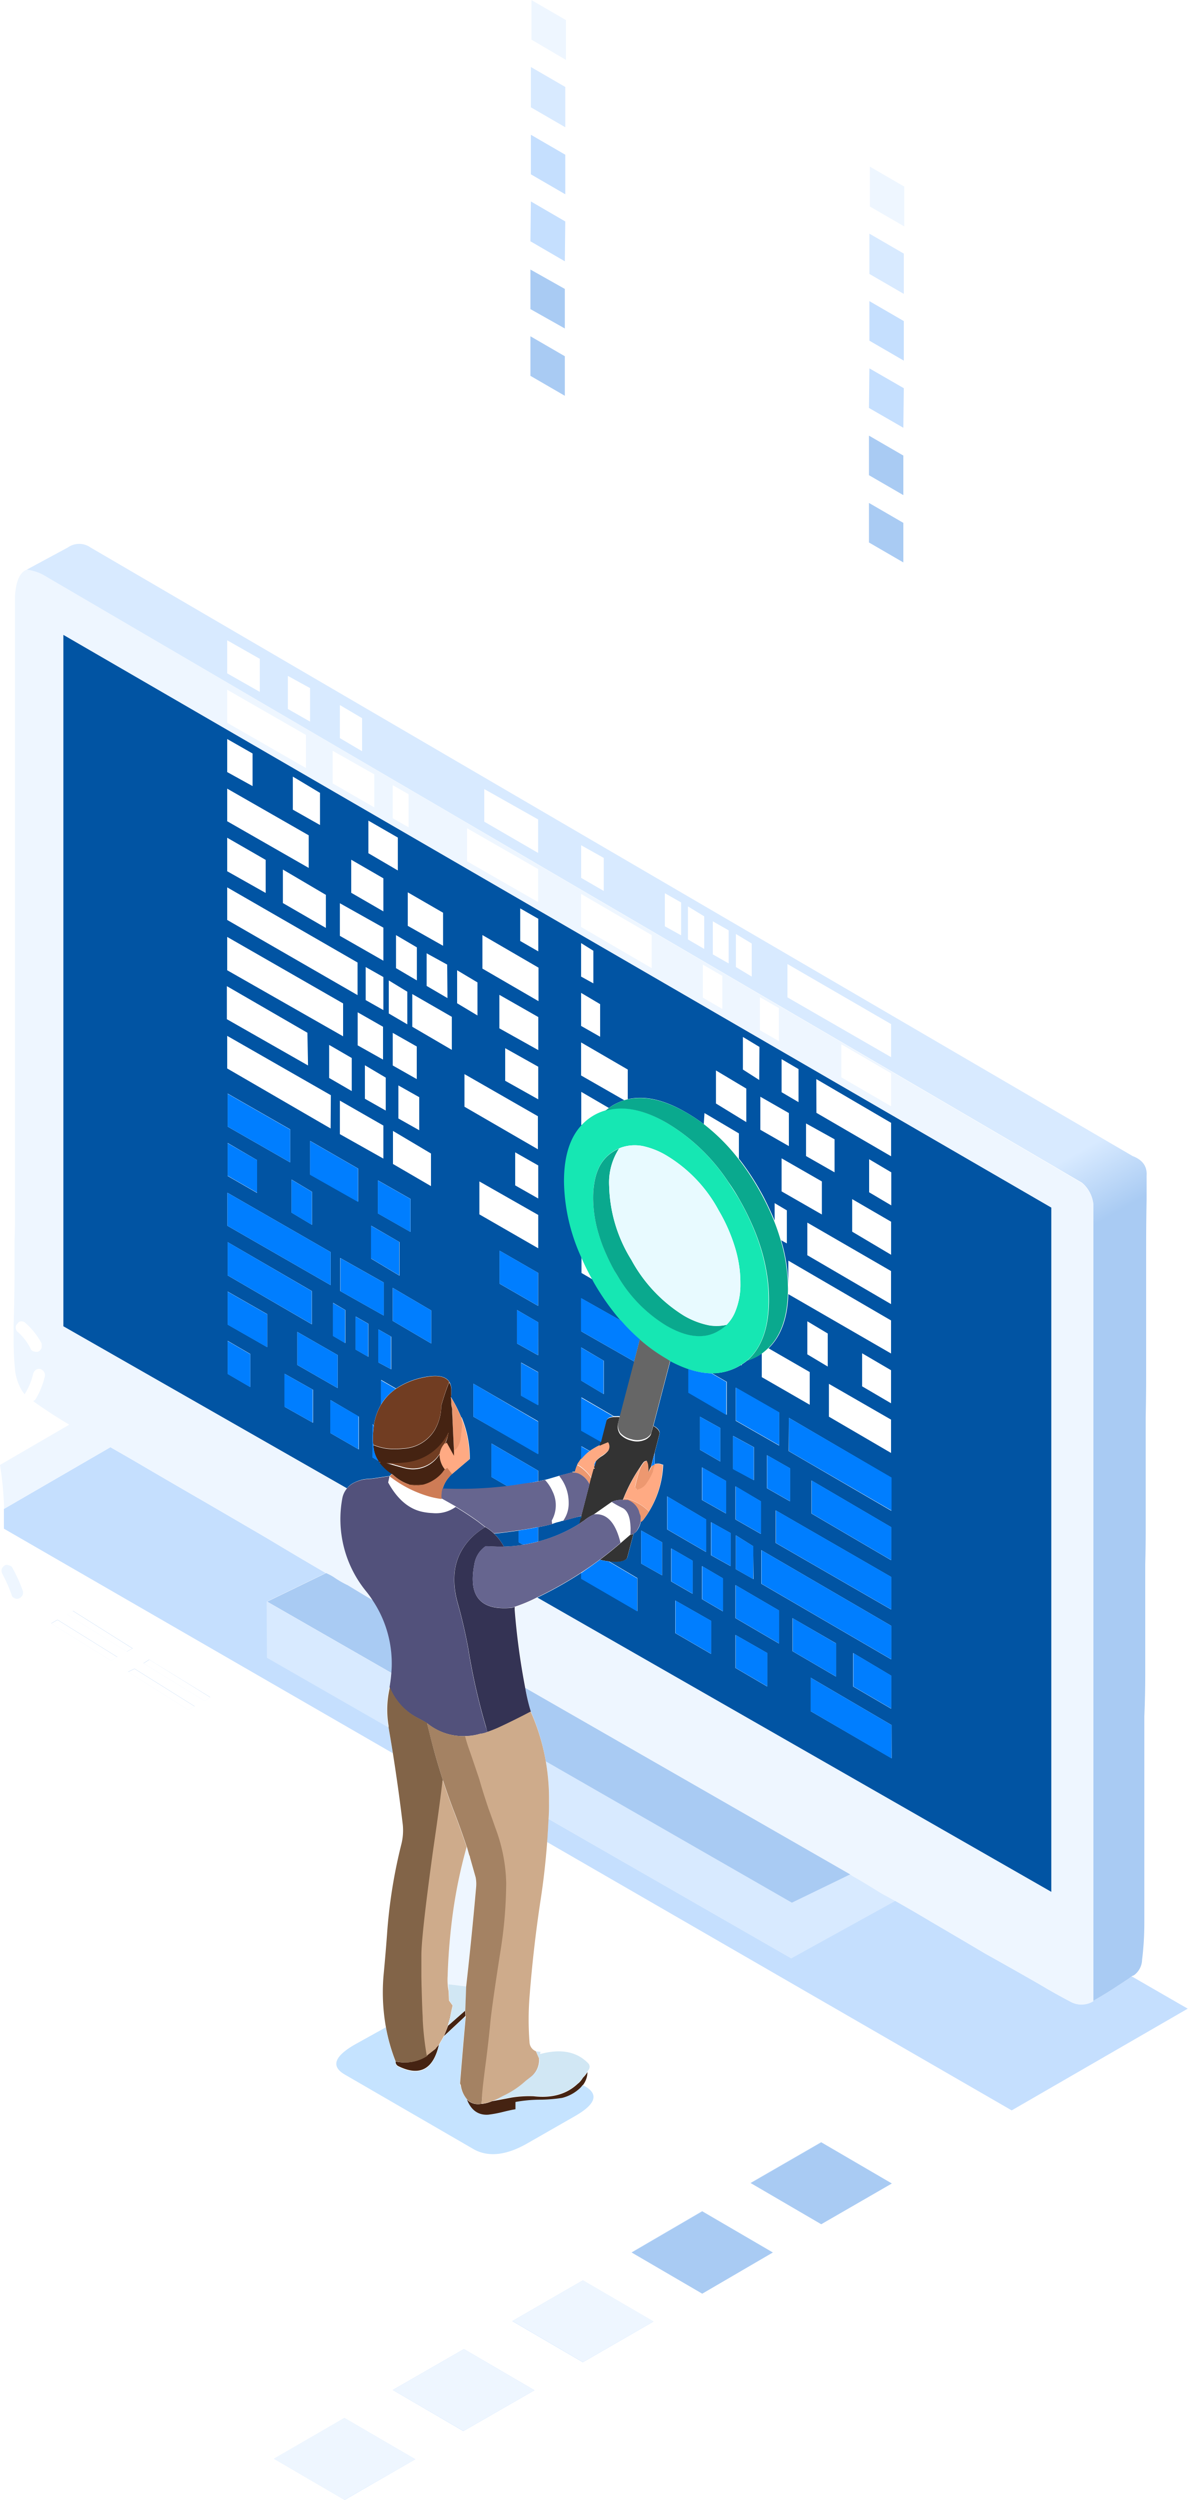 <svg id="Layer_5" data-name="Layer 5" xmlns="http://www.w3.org/2000/svg" xmlns:xlink="http://www.w3.org/1999/xlink" viewBox="0 0 210.35 442.41"><defs><style>.cls-1{mask:url(#mask);}.cls-10,.cls-11,.cls-12,.cls-13,.cls-14,.cls-15,.cls-16,.cls-17,.cls-18,.cls-19,.cls-2,.cls-20,.cls-21,.cls-22,.cls-23,.cls-24,.cls-25,.cls-26,.cls-27,.cls-29,.cls-3,.cls-30,.cls-31,.cls-4,.cls-5,.cls-6,.cls-7,.cls-8,.cls-9{fill-rule:evenodd;}.cls-2{mix-blend-mode:multiply;fill:url(#linear-gradient);}.cls-3{fill:#d8eaff;}.cls-4{fill:#c5dffe;}.cls-5{fill:#eef6ff;}.cls-6{fill:#a9cbf3;}.cls-7{fill:#fff;}.cls-8{fill:#0154a3;}.cls-9{fill:#16e7b3;}.cls-10{fill:#ffaa83;}.cls-11{fill:#ed9870;}.cls-12{fill:#452312;}.cls-13{fill:#713d22;}.cls-14{fill:#ce7c56;}.cls-15{fill:#d1e7f4;}.cls-16{fill:#0aa98e;}.cls-17{fill:#333;}.cls-18{fill:#e8faff;}.cls-19{fill:#c5e3ff;}.cls-20{fill:#52517b;}.cls-21{fill:#dda274;}.cls-22{fill:#343354;}.cls-23{fill:#a48263;}.cls-24{fill:#826448;}.cls-25{fill:#ceab8b;}.cls-26{fill:url(#linear-gradient-2);}.cls-27{fill:#007eff;}.cls-28{mask:url(#mask-2);}.cls-29{fill:url(#linear-gradient-3);}.cls-30{fill:#66658f;}.cls-31{fill:#666;}.cls-32{filter:url(#luminosity-noclip-2);}.cls-33{filter:url(#luminosity-noclip);}</style><filter id="luminosity-noclip" x="197.69" y="-8442" width="117.55" height="32766" filterUnits="userSpaceOnUse" color-interpolation-filters="sRGB"><feFlood flood-color="#fff" result="bg"/><feBlend in="SourceGraphic" in2="bg"/></filter><mask id="mask" x="197.69" y="-8442" width="117.55" height="32766" maskUnits="userSpaceOnUse"><g class="cls-33"/></mask><linearGradient id="linear-gradient" x1="187.86" y1="180.56" x2="330.63" y2="180.56" gradientUnits="userSpaceOnUse"><stop offset="0.07" stop-color="#707070"/><stop offset="0.8" stop-color="#fff"/></linearGradient><linearGradient id="linear-gradient-2" x1="128.57" y1="-337.11" x2="445.64" y2="-337.11" gradientTransform="translate(-143.44 149) rotate(60.29)" gradientUnits="userSpaceOnUse"><stop offset="0.58" stop-color="#d8eaff"/><stop offset="0.62" stop-color="#a9cbf3"/></linearGradient><filter id="luminosity-noclip-2" x="197.69" y="79.75" width="117.55" height="201.61" filterUnits="userSpaceOnUse" color-interpolation-filters="sRGB"><feFlood flood-color="#fff" result="bg"/><feBlend in="SourceGraphic" in2="bg"/></filter><mask id="mask-2" x="40.23" y="55.45" width="117.55" height="201.61" maskUnits="userSpaceOnUse"><g class="cls-32"><g transform="translate(-157.46 -24.3)"><g class="cls-1"><path class="cls-2" d="M212.68,79.75v2.33l-3.61-2.17v-.16Zm10.41,2.49,5,2.88V91l-5-2.88Zm1.29-2.17v-.32h5.68v3.61Zm36,23.72,4.09,2.33V112l-4.09-2.33Zm0-8.81,10.42,6v5.85l-10.42-6Zm-42.71,36.7L221,133.6v5.77l-3.37-1.92Zm4.81,11.46,2.89,1.6v5.85l-2.89-1.6Zm-6.33-3.69v5.85l-18.43-10.66v-5.85Zm7.93-7-3-1.76v-5.85l3,1.76Zm3.61,5,3.45,2v5.85l-3.45-2.08Zm-14.82-26.12v5.85l-5.05-2.81v-5.85Zm8.09,4.72v5.85l-5-2.88v-5.85Zm2.48,7.3v-5.93l5.45,3.28v5.77Zm-9.29-2.41,3,1.68v5.93l-3-1.76ZM211.07,119V125l-13.38-7.77v-5.85Zm13.87-3.69v-5.77L231,113v5.85ZM212.68,93.78v5.77l-15-8.66V85.12Zm5.85,3.36V103l-2.17-1.28V95.86Zm5.92,9.22v-5.77l2.25,1.2v5.85Zm-1.84-1L220.37,104V98.18l2.24,1.37Zm-12.5-4.41,7,4.09v5.85l-7-4Zm7.53-7.13V87.93l7.7,4.32V98.1ZM216,86.89v5.85L197.69,82.16V79.75h6Zm17.71,10.25V103L227,99.07V93.22Zm26.6,24.12,5.77,3.37v5.77l-5.77-3.29Zm13,4.57-13-7.45v-5.85l13,7.45Zm-20.6-9v5.84L241.2,116V110.2Zm-8.25,4.08,8.17,4.65v5.93l-8.17-4.81Zm8.25-12.74V114l-3-1.76v-5.85Zm-3.76-11,3.76,2.17v5.85L249,103Zm-32.62,60,7.37,4.17v5.85l-7.37-4.25Zm1.28-8.09,3.93,2.32v5.85l-3.93-2.32Zm-6,5.29v5.85l-13.94-8v-5.85Zm17.71-7.3v5.85l-2.8-1.6v-5.85Zm4.41,2.65v5.77L231,153.8V148Zm1.2,6.41v-5.85l2.89,1.68v5.93ZM227,163.25l2.8,1.6v5.85l-2.8-1.6ZM212.36,146V152l-3.93-2.24v-5.85Zm48,1.53,3,1.68v5.85l-3-1.76Zm0,8.73,12.5,7.21v5.85l-12.5-7.21Zm-11.69,7.85V158.2l4.08,2.33v5.85Zm4.08-24-3.44-1.92V132.4l3.44,1.92Zm-2.24,1.61,2.24,1.28v5.85l-2.24-1.28Zm24.2-3.53v5.85L271,141.94v-5.77Zm-14.35,6.41v-5.93l9.86,5.77v5.85Zm0-8.73v-5.85l6.82,3.84v5.85Zm-20.19,14.5v-5.85l12.58,7.29v5.77Zm43,19,2.89,1.76V177l-2.89-1.68ZM291.45,183l3.92,2.33v5.77l-3.92-2.25Zm5.2-5.77V183l-7.29-4.16V173Zm7.06-4.64v5.85l-4.81-2.81v-5.85Zm11.53,30-5.68-3.29v-5.85l5.68,3.29Zm0-14.59v5.85l-13.78-8V180Zm0-17.55v5.85l-14.34-8.25v-5.85Zm-4.32,6.25,4.32,2.57v5.77l-4.32-2.57Zm-2.41-18.83,6.73,3.85v5.93l-6.73-3.93Zm-13.14-7.61V156l-7.61-4.33v-5.93ZM305.55,162l-7.69-4.49v-5.77l7.69,4.33ZM277.1,148.43l6.25,3.6v5.85l-6.25-3.52Zm8,13.38,5.12,3v5.77l-5.12-3Zm2.64-1.44v-5.85l5.61,3.36v5.85Zm-6-18,3.77,2.16v5.85l-3.77-2.24Zm6-5.37,3,1.84v5.85l-3-1.84Zm-1-.48v5.85l-3.45-2v-5.85Zm-10.42,8.57v-5.85l3.69,2.17v5.85Zm-.72-15.06,7,4v5.85l-7-4Zm10.42-2.73v5.77l-4.33-2.4V125Zm15.06,5.77v-5.85l14.1,8.26v5.85Zm-8.89,12.34v-5.77l23,13.3v5.85Zm-.08-14.58v5.85l-4.41-2.65v-5.77Zm2.72,7.45v-5.85l20.35,11.78v5.85Zm-1.68-15.54,4.09,2.32V131l-4.09-2.33Zm3.85-.73v-5.85l18.18,10.5v5.85Zm-9.3-5.45v-5.84l7.61,4.4v5.93Zm-.48,2.65,3.68,2.16v5.85l-3.68-2.08ZM285,118v5.85l-3.6-2.09v-5.85Zm1.13-8.1v5.85l-6.81-4v-5.85Zm-3.93,82.3-2.88-1.68v-5.85l2.88,1.76Zm5.61-2.65,2.8,1.69v5.85l-2.8-1.69Zm-4.09,3.61v-5.85l2.81,1.6v5.85Zm-8.49-10.82,2.88,1.69v5.76l-2.88-1.6ZM285.36,197v5.85l-3.45-2V195Zm15.3-8.74,3.93,2.25v5.85l-3.93-2.17ZM292,200.75l3.36,1.93v5.85L292,206.6Zm4.88,0V194.9l18.35,10.58v5.85Zm9.54,14.19v-5.85l8.81,5.13v5.84ZM302,221.19v-5.93L315.24,223v5.85Zm-9.93,3v-5.85l5.05,2.89v5.85Zm-.16-14.66v5.85L289,213.57V207.8Zm3.92,2.16,3,1.76v5.85l-3-1.76Zm-30.61,8.62q-.3.22-.6.48a9.2,9.2,0,0,0-4.16,2.6l-.13-.08V217.5ZM268,219l-7.62-4.36v-5.85l8.26,4.8v5.25C268.39,218.86,268.18,218.92,268,219Zm25.48,43.92,7.29,4.2v5.77L292.25,268v-4.12A11,11,0,0,0,293.45,262.9Zm2.24-19.12a35.91,35.91,0,0,0-1.2-3.48v-3.09l2.16,1.28v5.85Zm-6.09-20.91-5.37-3.29v-5.85l5.37,3.21Zm-7.53.36v-2l6.09,3.6v4.45A34.4,34.4,0,0,0,282.07,223.23Zm29.25,6.21,3.92,2.32v5.85l-3.92-2.32Zm-3,12.82v-5.77l6.89,4v5.85Zm-12.5-7.13v-5.85l7.13,4.09v5.85Zm9.38-3.37-5.05-2.88v-5.77l5.05,2.8Zm-35.34-61.3v5.85l-9.54-5.37V165Zm-17.15-1.2v5.93l-9.53-5.53v-5.77Zm11.62,12.66-4-2.32v-5.77l4,2.24Zm-11.62-3.84v5.85l-12.58-7.22v-5.85Zm-9.93,11.69,9.93,5.77v5.93l-9.93-5.76Zm3,10.58,6.89,3.93v5.85l-6.89-3.85Zm6.89-13.46v5.77l-3.2-1.84v-5.77Zm20.11,8.73-12.5-7.29v-5.85l12.5,7.29ZM216,218.14V224l-18.35-10.58v-5.77Zm1.6,6.89V219.1l7.7,4.41v5.85ZM212,207.08v5.77l-14.26-8.17v-5.85Zm3.85,8v-5.85l4,2.32v5.85Zm6.33-2.25,3.69,2.17v5.85l-3.69-2.09Zm3.21-1-4.49-2.48v-5.85l4.49,2.56Zm14.42,8.34v-5.77l13,7.45v5.85Zm-11.7-3.77,3.69,2.08v5.85l-3.69-2.08Zm-1-9.3,4.25,2.41v5.77L227,212.85Zm-11.86-24.36v5.85l-7.61-4.4v-5.93Zm15.3,17.55,7,4v5.85l-7-4.09Zm6.18-5.21v5.85L233,198.75V193Zm5.36,9-3.6-2.17V196l3.6,2.16Zm-12.42-4.25v5.77l-3.28-1.92v-5.85Zm-2-4.17v-5.85l3.69,2.17v5.85Zm-6.81-1v5.77l-23.08-13.3v-5.77Zm4.57,2.57v5.85l-3.13-1.77v-5.85Zm0-2.89-7.7-4.4v-5.77l7.7,4.32Zm-13.22-22.19v5.77l-14.43-8.26v-5.77Zm7.53,4.32,5.69,3.29v5.85l-5.69-3.29Zm8.25-3.92v5.85l-5.21-3.05v-5.77Zm1.76,9.69,6.25,3.61v5.85l-6.25-3.53Zm32.86,16.11-2.17-1.2v-5.93l2.17,1.36ZM260.35,200l3.37,1.93v5.84l-3.37-1.92Zm-26.6,34.22L227,230.32v-5.85l6.73,4Zm14.91-.16v-5.85l4.08,2.32v5.85Zm-6.34,5.13v-5.85l10.42,5.93v5.93Zm10.42-20.36-5.85-3.28v-5.77l5.85,3.28Zm7.61,27.81q.88,2,2,4.05l-2-1.17Zm-42.14-44.8v5.77L197.69,196V190.1Zm70.51,63.95V266l-.12-.08Zm11.7-1.84v-5.85l3.61,2.16v5.85Zm14.82-6v5.85l-18.18-10.5v-5.93Zm0-8.74v5.85l-14.82-8.65v-5.77Zm0,26.29v5.85l-11-6.42v-5.76Zm0-8.74v5.85l-5.12-3v-5.85ZM214.12,164.61v5.69l-4.81-2.72v-5.85Zm-16.43-38.7v-5.85l9,5.21v5.85Zm0-23.32,4,2.33v5.85l-4-2.33Zm0-8.73,7.05,4v5.85l-7.05-4Zm0,49.6v-5.85l5.77,3.28v5.85Zm0,11.62,4.49,2.56v5.77l-4.49-2.48Zm0,17.47,6.81,3.92v5.85l-6.81-3.84Z"/></g></g></g></mask><linearGradient id="linear-gradient-3" x1="187.86" y1="180.56" x2="330.63" y2="180.56" gradientUnits="userSpaceOnUse"><stop offset="0.07" stop-color="#007eff"/><stop offset="0.8" stop-color="#fff"/></linearGradient></defs><path class="cls-3" d="M311.4,72.78V65.65l6.09,3.53v7.13ZM251.46,36.16l6.09,3.53v7.13l-6.09-3.53ZM204.74,307.73l22,12.62a24.8,24.8,0,0,1-.32,2.52,17,17,0,0,0-.24,6.81c0,.1,0,.2,0,.29l-21.52-12.3Zm49.85,38.46c0-1.06.06-2.13.08-3.2a38.28,38.28,0,0,0-.57-7l43.52,24.92L308,356l.48.32q1.36.72,5,3l2.65,1.45-18.43,10.17Zm-36.15,106L231,459.5l-12.51,7.21-12.5-7.29Z" transform="translate(-157.46 -24.3)"/><path class="cls-4" d="M311.4,77.59l6.09,3.53v7l-6.09-3.53ZM257.55,58.68l-6.09-3.53v-7l6.09,3.53Zm0,4.81-.08,7.05L251.38,67l.08-7.05Zm53.77,33,.08-7L317.49,93l-.08,7Zm-57,253.78c.1-1.35.18-2.71.25-4.09l43,24.68,18.43-10.17q3.12,1.76,6.33,3.68,4.8,2.81,9.53,5.61,4.89,2.73,9.78,5.53c1.76,1.07,3.58,2.08,5.45,3.05a4,4,0,0,0,3.92-.16c1.13-.65,2.27-1.34,3.45-2.09l2.8-1.84.56-.44,9.94,5.73-31.17,18Zm-39.18-47.6-10.42,5.05v9.94L226.26,330c.27,1.52.52,3,.76,4.56l-68.87-39.74c0-.62,0-1.25,0-1.89v-1.6L177,280.4q3.12,1.77,6.25,3.61,5.13,3,10.33,6,5.53,3.21,11.14,6.49Q210,299.63,215.16,302.68Zm45.52,125.17,12.5,7.29-12.5,7.21-12.5-7.29Zm-21.16,26.68L227,447.24,239.6,440l12.5,7.29Z" transform="translate(-157.46 -24.3)"/><path class="cls-5" d="M317.57,57.32v7.05l-6.09-3.53V53.79Zm-66-26v-7l6.09,3.53v7.05ZM216.36,157.16v5.77l7.37,4.25v-5.85Zm-4.73-2.8-13.94-8v5.85l13.94,8ZM227,163.25v5.85l2.8,1.6v-5.85ZM285.36,197l-3.45-2v5.85l3.45,2Zm6.65,3.76v5.85l3.36,1.93v-5.85Zm14.42,14.19,8.81,5.12v-5.84l-8.81-5.13Zm-53.69-36.86-12.58-7.22v5.85l12.58,7.22Zm20.11,17.54v-5.85l-12.5-7.29v5.85ZM215.16,302.68q-5.21-3-10.42-6.17-5.61-3.28-11.14-6.49-5.21-3-10.33-6-3.14-1.85-6.25-3.61l-18.83,10.9a60.14,60.14,0,0,0-.73-7.77l12.27-7.13c-2.22-1.3-4.35-2.69-6.41-4.17a.89.89,0,0,0,.48-.4,13.7,13.7,0,0,0,1.6-4,1.12,1.12,0,0,0-.16-.8,1.55,1.55,0,0,0-.64-.48,1,1,0,0,0-.8.16,1.35,1.35,0,0,0-.48.72,11,11,0,0,1-1.37,3.37.9.9,0,0,0-.12.24,7.3,7.3,0,0,1-.52-.72,8.79,8.79,0,0,1-1.2-3.77,53.26,53.26,0,0,1-.24-5.53v-2.32q.16-4.89.16-9v-5.93c.05-1.12.08-2.29.08-3.52V129.84c.16-2.68.85-4.25,2.08-4.73a8.42,8.42,0,0,1,3.53,1.28l183.34,107.3a5.83,5.83,0,0,1,2,3.76v141a4,4,0,0,1-3.92.16c-1.87-1-3.69-2-5.45-3.05q-4.89-2.81-9.78-5.53-4.73-2.81-9.53-5.61-3.21-1.92-6.33-3.68l-2.65-1.45q-3.6-2.24-5-3L308,356l-57.49-33a.34.34,0,0,1,0-.12,125.4,125.4,0,0,1-1.84-13.7v-.48a26.44,26.44,0,0,0,4-1.68l91,52.08V238L168.68,136.65V259l50.21,28.73a3.46,3.46,0,0,0-.76,1.56A20.17,20.17,0,0,0,222.37,306a18,18,0,0,1,1.12,1.56c-1.48-.87-3-1.77-4.48-2.69a17.19,17.19,0,0,1-2.49-1.44A9.75,9.75,0,0,0,215.16,302.68ZM162,258.45a1,1,0,0,0-.72-.32.78.78,0,0,0-.72.4.85.85,0,0,0-.32.72,1,1,0,0,0,.32.72,9.49,9.49,0,0,1,2.32,3,.77.77,0,0,0,.57.48,1.33,1.33,0,0,0,.88,0,1.69,1.69,0,0,0,.48-.56,2.65,2.65,0,0,0,0-.89A12.84,12.84,0,0,0,162,258.45Zm-3.68,42.87a1.24,1.24,0,0,0-.56.64,1.31,1.31,0,0,0,.08.8,26.17,26.17,0,0,1,1.68,3.77.73.73,0,0,0,.48.56.85.85,0,0,0,.8.08,1.34,1.34,0,0,0,.64-.56,1.17,1.17,0,0,0,.08-.72,24.8,24.8,0,0,0-1.84-4.09.76.76,0,0,0-.64-.48A.82.82,0,0,0,158.27,301.32ZM240,375.84l-3.2-.4.08,1.2a10.83,10.83,0,0,1-.16-2.64q.15-4.81.72-9.54a86.93,86.93,0,0,1,2.64-13.3v-.08l.4,1.44c.06.16.11.32.16.48l1,3.53a6.12,6.12,0,0,1,.08,1.76Q241,367,240,375.84Zm-.12,5.41-.16-.08.2-.2A2.36,2.36,0,0,1,239.88,381.25Zm13.1,7.57-.08,0v-.2C252.93,388.67,253,388.75,253,388.82Zm7.7,39-12.5,7.21,12.5,7.29,12.5-7.21Zm-42.24,24.36-12.5,7.21,12.5,7.29L231,459.5Zm21.08,2.32,12.58-7.21L239.6,440,227,447.24Zm54.73-31.65-12.5-7.29-12.5,7.29,12.5,7.29Zm8.57-5,12.5-7.21-12.5-7.29-12.5,7.21Z" transform="translate(-157.46 -24.3)"/><path class="cls-6" d="M257.47,75.43v7L251.38,79v-7Zm0,18.91-6.09-3.53v-7l6.09,3.53Zm59.94,10.58v7l-6.09-3.53v-7Zm0,18.91-6.09-3.53v-7l6.09,3.53ZM226.78,320.35l-22-12.62,10.42-5.05a9.75,9.75,0,0,1,1.36.72,17.19,17.19,0,0,0,2.49,1.44c1.5.92,3,1.82,4.48,2.69A20.05,20.05,0,0,1,226.78,320.35Zm24.68,6.85a32.74,32.74,0,0,1-1-4.21L308,356l-10.33,5L254.1,336A37.57,37.57,0,0,0,251.46,327.2Zm-84.94-15.62,1.12-.65,10.58,6.58-1.12.64Zm2.81-1.61.07,0,1-.6L180.94,316l-1,.56Zm10.81,10.18,1.13-.56,10.65,6.65-1.12.64Zm2.73-1.52,1-.64,10.82,6.65-1,.64Zm120,99.28-12.5-7.29,12.5-7.21,12.5,7.29Zm-8.57,5-12.5,7.29-12.5-7.29,12.5-7.29Z" transform="translate(-157.46 -24.3)"/><path class="cls-7" d="M269.09,295.87l-1.76,1.52q-1.29-5.44-4.73-5.05l3.2-2.24a15.58,15.58,0,0,0,1.53.88l.48.24c.8.46,1.24,1.52,1.32,3.17C269.14,294.84,269.12,295.34,269.09,295.87Zm-42.63-10.34a20.61,20.61,0,0,0,6.61,3.45,14.9,14.9,0,0,0,2.6.56l2.41,1.36h.08V291a6,6,0,0,1-4.09,1.08,10.35,10.35,0,0,1-1.68-.2c-2.46-.48-4.52-2.21-6.17-5.21Zm28.77,8.5-.08-.64a5.48,5.48,0,0,0,.16-5.13,7.33,7.33,0,0,0-1.37-2.09.61.61,0,0,0,.32-.08h.08l2.17-.64a.27.27,0,0,1,.08.16,7.43,7.43,0,0,1,1.6,4.65,5.17,5.17,0,0,1-1,3.21H257l-.48.16A6.66,6.66,0,0,0,255.23,294ZM169.33,310l10.57,6.57,1-.56-10.57-6.65-1,.6Zm-2.81,1.61,10.58,6.57,1.12-.64-10.58-6.58Zm16.35,7.05,10.82,6.65,1-.64L183.91,318Zm-2.73,1.52,10.66,6.73,1.12-.64-10.65-6.65Z" transform="translate(-157.46 -24.3)"/><path class="cls-8" d="M295.85,211.73v5.85l3,1.76v-5.85Zm-3.92-2.16L289,207.8v5.77l2.89,1.85Zm.16,14.66,5.05,2.89v-5.85l-5.05-2.89Zm9.93-3,13.22,7.69V223L302,215.26Zm-19.95,2a29.18,29.18,0,0,0-3.21-2.12q-5.78-3.33-10.25-2.29v-5.25l-8.26-4.8v5.85L268,219a10.26,10.26,0,0,0-1.93.84c-.27.16-.54.34-.8.53l-4.89-2.85v5.85l.13.08q-3.09,3.33-3.09,9.94a33.39,33.39,0,0,0,3,13.3v2.88l2,1.17c.1.2.21.4.32.6a43.32,43.32,0,0,0,4.77,6.73l-7.1-4v5.85l9.42,5.37-2.52,9.62a5.47,5.47,0,0,0-.81,0,2.2,2.2,0,0,0-.36,0l-5.73-3.33v5.85l3.53,2-.16.56a12,12,0,0,0-1.88,1.09l-1.49-.85v2.25a6,6,0,0,0-.36.52l-.2.28a.67.67,0,0,1-.16.24,8,8,0,0,0-.4,1.2H259l-.32.08a1.41,1.41,0,0,1,.4.08,2,2,0,0,1,.8.16,4.2,4.2,0,0,0-1.2-.16c-.8.22-1.52.4-2.16.56l-2.17.64h-.08a.61.61,0,0,1-.32.08c-.41.1-.81.2-1.2.28v-1.88l-8.25-4.81v5.93l2.84,1.65a70.37,70.37,0,0,1-11.5.44,5.17,5.17,0,0,1,1.21-2.17,2.17,2.17,0,0,1,.48-.48l3.12-2.64a18.88,18.88,0,0,0-1.44-7.37h-.08a24.94,24.94,0,0,0-1.84-3.61,2.34,2.34,0,0,0,.08-.48v-.8a2.67,2.67,0,0,0-.24-1.2q-.88-1.77-4.65-1a13.44,13.44,0,0,0-4.89,2l-2.64-1.53v4.33a10.1,10.1,0,0,0-1.29,3.69l-.24-.16v5.85l1.13.68s0,.07.08.12a8.39,8.39,0,0,0,2.24,2.08l-.4.4-3.21.48a9.72,9.72,0,0,0-1.6.16,7.09,7.09,0,0,0-1.52.56,3.45,3.45,0,0,0-1.24,1L168.68,259V136.65L343.61,238V359.09l-91-52.08a68.56,68.56,0,0,0,7.77-4.37v1l9.94,5.77v-5.85l-5.09-3a9.32,9.32,0,0,0,1.72.08c1-.11,1.5-.38,1.61-.8l1.08-4.13a2.06,2.06,0,0,0,.84-.92,3.14,3.14,0,0,0,.44-1.2,1.87,1.87,0,0,0,.36-.24,14.21,14.21,0,0,0,1.12-1.61,16.91,16.91,0,0,0,2.49-8.25.76.76,0,0,1-.32-.08,1.62,1.62,0,0,0-.88-.08h-.16l-.16.08v-2l.88-3.37c.1-.48-.26-1-1.09-1.44l3-11.5a22.05,22.05,0,0,0,3.25,1.44v4.21l6.73,3.92v-5.84l-2.65-1.53a9.5,9.5,0,0,0,4.89-1.28l.28-.16.12.08v-.16a10,10,0,0,0,1-.72,10,10,0,0,0,2-.88l.56-.36V268l8.49,4.89V267.1l-7.29-4.2q3.53-3.39,3.52-10.46a30.64,30.64,0,0,0-1.28-8.66l1,.56v-5.85l-2.16-1.28v3.09q-.83-2-1.92-4.13c-.28-.53-.58-1.07-.88-1.6a47.08,47.08,0,0,0-3.53-5.25v-4.45l-6.09-3.6Zm-63.86-21.36L197.69,190.1V196l20.52,11.69Zm27.72,43.76v5.85l6.81,3.92v-5.85Zm6.81,18.51v-5.85L249,256.12v5.93Zm36.86-41.27v-5.93l-5.37-3.21v5.85Zm15.63,8.89v-5.85l-5.05-2.8v5.77Zm-9.38,3.37,7.13,4.09v-5.85l-7.13-4.09Zm12.5,7.13,6.89,4.09V240.5l-6.89-4Zm3-12.82v5.85l3.92,2.32v-5.85Zm-58.58-42.55-3.2-1.84v5.77l3.2,1.84Zm-6.89,13.46v5.93l6.89,3.85v-5.85Zm-3-10.58v5.94l9.93,5.76v-5.93ZM260.35,200v5.85l3.37,1.92V202Zm2.17-1.68v-5.77l-2.17-1.36v5.93Zm-32.86-16.11v5.93l6.25,3.53v-5.85Zm-1.76-9.69-5.21-3v5.77l5.21,3.05Zm-8.25,3.92v5.85l5.69,3.29v-5.85Zm-7.53-4.32-14.43-8.26v5.77l14.43,8.26Zm13.22,22.19v-5.85l-7.7-4.32v5.77Zm0,2.89-3.13-1.77v5.85l3.13,1.77Zm-4.57-2.57-23.08-13.3v5.77l23.08,13.3Zm6.81,1,3.69,2.17v-5.85l-3.69-2.17Zm2,4.17-3.28-2v5.85l3.28,1.92ZM242,204v-5.85L238.4,196v5.84Zm-5.36-9L233,193v5.77l3.69,2.16Zm-6.18,5.21V206l7,4.09v-5.85Zm-15.3-17.55-7.61-4.48v5.93l7.61,4.4ZM227,207.08v5.77l4.25,2.41v-5.77Zm1,9.3v5.85l3.69,2.08v-5.85Zm11.7,3.77,13,7.53v-5.85l-13-7.45Zm-14.42-8.34V206l-4.49-2.56v5.85Zm-3.21,1v5.93l3.69,2.09V215Zm-6.33,2.25,4,2.32v-5.85l-4-2.32Zm-3.85-8-14.26-8.25v5.85L212,212.85ZM217.64,225l7.7,4.33v-5.85l-7.7-4.41Zm-1.6-6.89-18.35-10.5v5.77L216,224Zm8.34,20.92,5.77,3.28v-5.85l-5.77-3.28Zm-12-12.83v5.94l8.49,4.8v-5.85Zm.32,9-3.61-2.16v5.85l3.61,2.16Zm21.07-1v-5.77l-6.73-4v5.85Zm-10.58,7v5.85l5,3V244.1Zm29.57-22.36v-5.77l-5.85-3.28v5.77Zm-10.42,20.36,10.42,6V239.3l-10.42-5.93Zm6.34-5.13,4.08,2.32v-5.85l-4.08-2.32Zm11.69,28.68v5.86l4,2.4V265.1ZM255.23,294a6.66,6.66,0,0,1,1.28-.4l.48-.16h.16c1.39-.4,2.46-.68,3.2-.85v.32l-.24,1a26.18,26.18,0,0,1-7.37,3.2v-2.56C253.4,294.44,254.23,294.26,255.23,294Zm-2.49-18.19-11.46-6.65V275l11.46,6.57Zm0-2.89V267.1l-3-1.68v5.85ZM227,252.2v5.85l6.81,4V256.2Zm-11-6.33-18.27-10.5v5.85L216,251.72Zm1.69,6.89,7.69,4.33v-5.85l-7.69-4.33ZM210.11,260v5.85l7.13,4.09v-5.85Zm10.34,3.13,2.24,1.28v-5.85l-2.24-1.28Zm-1.84-7-2.17-1.28v5.85l2.17,1.28Zm-5.93-3.36-14.91-8.66V250l14.91,8.66ZM216,272.07v5.85l5,2.88V275Zm-3.12-1.84-5-2.81v5.85l5,2.81Zm11.61-10.66v5.85l2.25,1.2v-5.77ZM246.69,298a9.65,9.65,0,0,0-1.76-2.32c.47,0,.93-.06,1.4-.12,1.12-.14,2.11-.27,3-.4v2.08l.8.44A27.53,27.53,0,0,1,246.69,298ZM271,295.15V301l3.69,2.08v-5.85Zm44.23-28.37-5.12-3v5.85l5.12,3Zm0,8.74-11-6.33V275l11,6.42Zm0-26.29-14.82-8.57v5.77l14.82,8.65Zm0,8.74-18.18-10.58v5.93l18.18,10.5Zm-14.82,6,3.61,2.16v-5.85l-3.61-2.16Zm-13.14,20.27,3.68,2V280.4l-3.68-2ZM285,277l-3.61-2v5.85l3.61,2.09Zm2.72-1.28,7.69,4.4v-5.85l-7.69-4.4Zm9.38,5.37,18.18,10.57v-5.85L297.14,275.2Zm-3.85.72v5.85l4.08,2.32v-5.85Zm-1,22.75,23,13.39V312l-23-13.39Zm-.08-14.58-4.49-2.64v5.85l4.49,2.56Zm2.64,7.37,20.43,11.78v-5.77l-20.43-11.78Zm6.33-5.21,14.1,8.26v-5.85l-14.1-8.26Zm-15.14-5.77-4.25-2.4v5.77l4.25,2.4Zm-10.42,8.58,6.89,4v-5.76l-6.89-4.09Zm.72,9.21,3.77,2.17v-5.85l-3.77-2.17Zm14.5-6.25L287.76,296V302l3.12,1.76Zm-4,3.53v-5.85l-3.45-1.92v5.85Zm-5.05,0v5.85l3.69,2.16v-5.85Zm-4.73,11.86,6.33,3.68v-5.85l-6.33-3.6Zm10.66,6.17,5.61,3.28v-5.93l-5.61-3.2Zm10.1-8.82v5.85l7.69,4.49V315.1Zm-2.41-1.36-7.69-4.49v5.85l7.69,4.49Zm13.14,7.53v5.93l6.73,3.93v-5.85ZM214.12,164.61l-4.81-2.88v5.85l4.81,2.72Zm-16.43-9.53v5.85l4.49,2.48v-5.77Zm0,17.47v5.93l6.81,3.84v-5.85Zm.08,45.27v5.85L208.83,230v-5.85Zm0,8.74v5.85l5.21,3V229.6Zm0,32.13,7,4v-5.84l-7-4Zm0,2.88v5.85l4,2.33V263.9Zm117.55,68L301,321.19v5.93l14.34,8.33Z" transform="translate(-157.46 -24.3)"/><path class="cls-9" d="M289.68,265.1a10,10,0,0,1-1,.72l-.12.08-.28.16a9.5,9.5,0,0,1-4.89,1.28,13.52,13.52,0,0,1-4.08-.76,22.05,22.05,0,0,1-3.25-1.44l-.6-.36a29.57,29.57,0,0,1-4.65-3.33l-.08-.08a32.51,32.51,0,0,1-3.32-3.32,43.32,43.32,0,0,1-4.77-6.73c-.11-.2-.22-.4-.32-.6q-1.12-2-2-4.05a33.39,33.39,0,0,1-3-13.3q0-6.62,3.09-9.94a9.2,9.2,0,0,1,4.16-2.6,8.56,8.56,0,0,1,1-.24q4.32-.83,9.86,2.36a33.61,33.61,0,0,1,10.9,10.42c.66,1,1.3,2,1.92,3l.24.44a42.48,42.48,0,0,1,1.92,3.81,38.24,38.24,0,0,1,1.49,3.8,33,33,0,0,1,1.48,6.7,29.91,29.91,0,0,1,.16,3.12Q293.61,261.72,289.68,265.1Zm-22.59-37.58a6.07,6.07,0,0,0-.81.4,6.8,6.8,0,0,0-3,3.52,10.05,10.05,0,0,0-.56,2.05,15.3,15.3,0,0,0-.24,2.8v0a22.6,22.6,0,0,0,1,6.41,25.73,25.73,0,0,0,1.36,3.61q.63,1.44,1.44,2.88c.29.49.59,1,.89,1.45a25.08,25.08,0,0,0,8.33,8.25q4.29,2.46,7.53,1.6a6.56,6.56,0,0,0,1.68-.72,6.76,6.76,0,0,0,1.45-1.08l0,0a7.11,7.11,0,0,0,1.4-2.08,12.53,12.53,0,0,0,1-5.21v-.08a20.72,20.72,0,0,0-.24-3.13,22.38,22.38,0,0,0-.56-2.6,30.11,30.11,0,0,0-3.05-7.1,25.25,25.25,0,0,0-9.21-9.69,13.69,13.69,0,0,0-3.69-1.56,7.32,7.32,0,0,0-4.44.16Z" transform="translate(-157.46 -24.3)"/><path class="cls-10" d="M261.84,281.09a12,12,0,0,1,1.88-1.09c.47-.22,1-.43,1.52-.64a1.34,1.34,0,0,1,0,1.53,4.33,4.33,0,0,1-1.2,1,4.49,4.49,0,0,0-1,.88l-.16.16c0,.11-.11.21-.16.32a.24.24,0,0,0,0,.12.43.43,0,0,0,0,.16v.08a.65.65,0,0,0,0,.2v0a.94.94,0,0,0,.12.28h-.2l-.48,1.72c0-.06-.07-.13-.12-.2a7.9,7.9,0,0,0-1.69-1.72,4.48,4.48,0,0,0-.72-.44.67.67,0,0,0,.16-.24l.2-.28a6,6,0,0,1,.36-.52l.2-.2a8.69,8.69,0,0,1,1-1A2,2,0,0,1,261.84,281.09Zm10.53,10.69-.4-.4a9.08,9.08,0,0,0-1-.76,8.85,8.85,0,0,0-1.88-.92,4,4,0,0,0-1.2-.24,28.23,28.23,0,0,1,3-5.61,28,28,0,0,0-1,3.61l.32.4c-.16.1,0,.05.56-.16a2.47,2.47,0,0,0,1.2-1.05,10.31,10.31,0,0,0,1.09-2l0-.08a4.63,4.63,0,0,1,.24-.84,3,3,0,0,1,.16-.36h.16a1.62,1.62,0,0,1,.88.08.76.76,0,0,0,.32.08A16.91,16.91,0,0,1,272.37,291.78Zm-37.1-10.25a3.48,3.48,0,0,1,1-1.93h.07l.17-.16,1.28,2.33V281c.53-.21.93-.88,1.2-2,.16-1.44.24-2.19.24-2.24,0-.54,0-1.07-.08-1.6a18.88,18.88,0,0,1,1.44,7.37l-3.12,2.64-.88-1.12-.4.24A4.24,4.24,0,0,1,235.27,281.53Z" transform="translate(-157.46 -24.3)"/><path class="cls-11" d="M261.88,287a1.19,1.19,0,0,1-.08-.16,3.94,3.94,0,0,0-1.45-1.52,3.58,3.58,0,0,0-.48-.24,2,2,0,0,0-.8-.16.24.24,0,0,1-.08-.16h.24a8,8,0,0,1,.4-1.2,4.48,4.48,0,0,1,.72.44,7.9,7.9,0,0,1,1.69,1.72c0,.07.08.14.12.2Zm6,2.49a4,4,0,0,1,1.2.24,8.85,8.85,0,0,1,1.88.92,9.08,9.08,0,0,1,1,.76l.4.4a14.21,14.21,0,0,1-1.12,1.61,1.87,1.87,0,0,1-.36.24,4.37,4.37,0,0,0,0-1,3.31,3.31,0,0,0-.16-.4l-.12-.44a3.38,3.38,0,0,0-2-2H268l-.2,0C267.81,289.65,267.84,289.56,267.89,289.46Zm5.45-6,.16-.08a3,3,0,0,0-.16.36,4.63,4.63,0,0,0-.24.84l0,.08a10.31,10.31,0,0,1-1.09,2,2.47,2.47,0,0,1-1.2,1.05c-.53.21-.72.26-.56.16l-.32-.4a28,28,0,0,1,1-3.61,7.76,7.76,0,0,1,.56-.8.77.77,0,0,1,.56-.24,2.78,2.78,0,0,1,.24.64,10.86,10.86,0,0,1,.08,1.36,3.65,3.65,0,0,1,.41-.88,1.58,1.58,0,0,1,.15-.24A2.49,2.49,0,0,1,273.34,283.45Zm-34.14-8.33c.05.53.08,1.06.08,1.6,0,0-.08.8-.24,2.24-.27,1.12-.67,1.79-1.2,2l-.24-5.12c0-.75,0-1.47-.08-2.17v-.16c-.06-.32-.11-.64-.16-1v-.32a4.05,4.05,0,0,0-.08-.72,24.94,24.94,0,0,1,1.84,3.61Z" transform="translate(-157.46 -24.3)"/><path class="cls-12" d="M229.9,287a7.87,7.87,0,0,1-2.64-1.52,3.72,3.72,0,0,0-.4-.32,8.39,8.39,0,0,1-2.24-2.08.1.1,0,0,1,.08,0,.25.25,0,0,1,.16,0,.66.66,0,0,0-.32-.08,5.22,5.22,0,0,1-.81-1.76,5.37,5.37,0,0,1-.16-1.21,9.26,9.26,0,0,0,3.93.72,10,10,0,0,0,1.36-.08,6.86,6.86,0,0,0,5.61-3.36,8.69,8.69,0,0,0,1.12-4.25c.48-1.65.94-3,1.37-4.08l.16.16a2.67,2.67,0,0,1,.24,1.2v.8a2.34,2.34,0,0,1-.08.48,4.05,4.05,0,0,1,.08.72v.32c0,.32.1.64.16,1v.16c0,.7.08,1.42.08,2.17l.24,5.12v.81l-1.28-2.33-.17.16h-.07a11.5,11.5,0,0,0,.4-1.12,7,7,0,0,1,.16-.8,9.51,9.51,0,0,1-8,5.45,13.3,13.3,0,0,1-1.44.08,7.89,7.89,0,0,1-1.6-.16l1.6.48,1.44.4a7.5,7.5,0,0,0,1.52.24,5.56,5.56,0,0,0,4.89-2.64,4.24,4.24,0,0,0,1,2.72c-.17.21-.33.43-.49.64a6.73,6.73,0,0,1-3.28,2.08H229.9Zm12.83,109.62a6.12,6.12,0,0,0,1.84-.48c1.17-.21,2.32-.42,3.44-.64a19.78,19.78,0,0,1,3.93-.24q4.89.57,7.85-2.24l.16-.12a4.4,4.4,0,0,0,.73-.92,5.25,5.25,0,0,0,.8-1,3.87,3.87,0,0,1-.85,2.36,5.07,5.07,0,0,1-.44.52,7.15,7.15,0,0,1-3.2,1.76,27.22,27.22,0,0,1-4.09.32,24.72,24.72,0,0,0-4.16.4v1.29q-.57.07-2.25.48a20.61,20.61,0,0,1-2.56.48q-2.73.24-3.85-2.81A2.72,2.72,0,0,0,242.73,396.59Zm-15.23-7.53a7.1,7.1,0,0,0,5.53-1l.16-.16,1.44-1.12v-.08a5.34,5.34,0,0,0,.56-.64q-1.51,6.64-7.21,3.84A.89.89,0,0,1,227.5,389.06Zm12.22-7.89-3.65,3.41.49-1.21.24-.64,3-2.64.08.88Z" transform="translate(-157.46 -24.3)"/><path class="cls-13" d="M224.54,282.93v0a.66.66,0,0,1,.32.08.25.25,0,0,0-.16,0,.1.1,0,0,0-.08,0C224.57,283,224.54,283,224.54,282.93Zm.4-10.06a8.81,8.81,0,0,1,2.64-2.8,13.44,13.44,0,0,1,4.89-2q3.76-.8,4.65,1l-.16-.16c-.43,1.06-.89,2.43-1.37,4.08a8.69,8.69,0,0,1-1.12,4.25,6.86,6.86,0,0,1-5.61,3.36,10,10,0,0,1-1.36.08,9.26,9.26,0,0,1-3.93-.72,2.74,2.74,0,0,1-.08-.64,15.74,15.74,0,0,1,.16-2.72A10.1,10.1,0,0,1,224.94,272.87Zm11.38,6.73a3.48,3.48,0,0,0-1,1.93,5.56,5.56,0,0,1-4.89,2.64,7.5,7.5,0,0,1-1.52-.24l-1.44-.4-1.6-.48a7.89,7.89,0,0,0,1.6.16,13.3,13.3,0,0,0,1.44-.08,9.51,9.51,0,0,0,8-5.45,7,7,0,0,0-.16.8A11.5,11.5,0,0,1,236.32,279.6ZM232.47,287a5.08,5.08,0,0,1-2.57,0h2.57Z" transform="translate(-157.46 -24.3)"/><path class="cls-14" d="M229.9,287a5.08,5.08,0,0,0,2.57,0,6.73,6.73,0,0,0,3.28-2.08c.16-.21.32-.43.49-.64l.4-.24.88,1.12a2.17,2.17,0,0,0-.48.48,5.17,5.17,0,0,0-1.21,2.17,5.36,5.36,0,0,0-.16,1.76,14.9,14.9,0,0,1-2.6-.56,20.61,20.61,0,0,1-6.61-3.45l.4-.4a3.72,3.72,0,0,1,.4.32A7.87,7.87,0,0,0,229.9,287Z" transform="translate(-157.46 -24.3)"/><path class="cls-15" d="M261.48,390.91a5.25,5.25,0,0,1-.8,1,4.4,4.4,0,0,1-.73.92l-.16.12q-3,2.81-7.85,2.24a19.78,19.78,0,0,0-3.93.24c-1.12.22-2.27.43-3.44.64l.48-.16q.72-.31,1.44-.72a15.94,15.94,0,0,0,4.09-2.72A4,4,0,0,0,253,389v-.16c0-.07,0-.15-.08-.24l-.56-1.28.8.08-.08.4q5.54-1.51,8.58,1.68a.91.91,0,0,1,0,1.13A3.18,3.18,0,0,0,261.48,390.91Zm-21.64-10.82-3,2.64.32-1.36.32-1.48.16-.68-.64-.88-.08-1.69-.08-1.2,3.2.4Z" transform="translate(-157.46 -24.3)"/><path class="cls-16" d="M282.07,223.23a34.4,34.4,0,0,1,6.09,6.09,47.08,47.08,0,0,1,3.53,5.25c.3.53.6,1.07.88,1.6q1.1,2.09,1.92,4.13a35.91,35.91,0,0,1,1.2,3.48,30.64,30.64,0,0,1,1.28,8.66q0,7.08-3.52,10.46a11,11,0,0,1-1.2,1l-.56.36a10,10,0,0,1-2,.88q3.93-3.37,3.93-10.82a29.91,29.91,0,0,0-.16-3.12,33,33,0,0,0-1.48-6.7,38.24,38.24,0,0,0-1.49-3.8,42.48,42.48,0,0,0-1.92-3.81l-.24-.44c-.62-1.07-1.26-2.08-1.92-3A33.61,33.61,0,0,0,275.5,223q-5.53-3.18-9.86-2.36a8.56,8.56,0,0,0-1,.24q.3-.26.6-.48c.26-.19.53-.37.8-.53A10.26,10.26,0,0,1,268,219c.21-.06.42-.12.64-.16q4.47-1,10.25,2.29A29.18,29.18,0,0,1,282.07,223.23Zm4.09,35.5a6.76,6.76,0,0,1-1.45,1.08,6.56,6.56,0,0,1-1.68.72q-3.24.86-7.53-1.6a25.08,25.08,0,0,1-8.33-8.25c-.3-.48-.6-1-.89-1.45q-.81-1.44-1.44-2.88a25.73,25.73,0,0,1-1.36-3.61,22.6,22.6,0,0,1-1-6.41v0a15.3,15.3,0,0,1,.24-2.8,10.05,10.05,0,0,1,.56-2.05,6.8,6.8,0,0,1,3-3.52,6.07,6.07,0,0,1,.81-.4,11,11,0,0,0-1.77,6.65,25.88,25.88,0,0,0,3.93,13.06,26.41,26.41,0,0,0,9.29,9.86,14.37,14.37,0,0,0,4.49,1.72A7.8,7.8,0,0,0,286.16,258.73Z" transform="translate(-157.46 -24.3)"/><path class="cls-17" d="M273.13,276.64c.83.48,1.19,1,1.09,1.44l-.88,3.37-.64,2.48a3.65,3.65,0,0,0-.41.88,10.86,10.86,0,0,0-.08-1.36,2.78,2.78,0,0,0-.24-.64.77.77,0,0,0-.56.24,7.76,7.76,0,0,0-.56.8,28.23,28.23,0,0,0-3,5.61c-.05.1-.08.19-.12.28a4,4,0,0,0-2,.36l-3.2,2.24a7.75,7.75,0,0,0-1.6,1l-.89.6.24-1,.08-.32,1.45-5.61v0l.28-1.08.48-1.72h.2a.94.94,0,0,1-.12-.28v0l.28-1a4.49,4.49,0,0,1,1-.88,4.33,4.33,0,0,0,1.2-1,1.34,1.34,0,0,0,0-1.53c-.54.21-1.05.42-1.52.64l.16-.56,1-3.76c.1-.42.51-.68,1.24-.76a2.2,2.2,0,0,1,.36,0,5.47,5.47,0,0,1,.81,0l-.33,1.28a2.42,2.42,0,0,0,.41,1.76,3.84,3.84,0,0,0,2,1.12,3.48,3.48,0,0,0,2.24-.08,2,2,0,0,0,.8-.48,1.23,1.23,0,0,0,.48-.8Zm-5.8,20.75,1.76-1.52a1.14,1.14,0,0,0,.52-.12l-1.08,4.13c-.11.42-.64.69-1.61.8a9.32,9.32,0,0,1-1.72-.08,12.56,12.56,0,0,1-1.52-.28Q265.54,298.92,267.33,297.39Z" transform="translate(-157.46 -24.3)"/><path class="cls-18" d="M286.16,258.73a7.8,7.8,0,0,1-3.13.08,14.37,14.37,0,0,1-4.49-1.72,26.41,26.41,0,0,1-9.29-9.86,25.88,25.88,0,0,1-3.93-13.06,11,11,0,0,1,1.77-6.65l.28-.12a7.32,7.32,0,0,1,4.44-.16,13.69,13.69,0,0,1,3.69,1.56,25.25,25.25,0,0,1,9.21,9.69,30.11,30.11,0,0,1,3.05,7.1,22.38,22.38,0,0,1,.56,2.6,20.72,20.72,0,0,1,.24,3.13v.08a12.53,12.53,0,0,1-1,5.21,7.11,7.11,0,0,1-1.4,2.08Z" transform="translate(-157.46 -24.3)"/><path class="cls-19" d="M240.08,395.71q1.13,3,3.85,2.81a20.61,20.61,0,0,0,2.56-.48q1.68-.41,2.25-.48v-1.29a24.72,24.72,0,0,1,4.16-.4,27.22,27.22,0,0,0,4.09-.32,7.15,7.15,0,0,0,3.2-1.76,5.07,5.07,0,0,0,.44-.52l.37.2q3.84,2.16-1.85,5.37l-8.41,4.81q-5.53,3.12-9.38,1l-22.83-13.22q-3.78-2.17,1.84-5.37l5.41-3a32,32,0,0,0,1.72,6.09.89.89,0,0,0,.48.88q5.69,2.81,7.21-3.84l.88-1.52,3.65-3.41.16.08q-.54,5.88-1,11.74c.05.16.11.32.16.48A4.82,4.82,0,0,0,240.08,395.71Zm-3-14.34-.32,1.36-.24.64Zm13.46,11.14.72-.56a3.81,3.81,0,0,0,1.6-3.17l.08,0V389A4,4,0,0,1,250.58,392.51Z" transform="translate(-157.46 -24.3)"/><path class="cls-20" d="M243.77,330.81a4.78,4.78,0,0,1-1.29.32,9.51,9.51,0,0,1-2.64.4A10.19,10.19,0,0,1,233,329.2c-.43-.26-.91-.53-1.44-.8a10.53,10.53,0,0,1-5.13-5.53,24.8,24.8,0,0,0,.32-2.52,20.05,20.05,0,0,0-3.29-12.82,18,18,0,0,0-1.12-1.56,20.17,20.17,0,0,1-4.24-16.67,3.87,3.87,0,0,1,2-2.57,7.09,7.09,0,0,1,1.52-.56,9.72,9.72,0,0,1,1.6-.16l3.21-.48-.24,1.12c1.65,3,3.71,4.73,6.17,5.21a10.35,10.35,0,0,0,1.68.2,6,6,0,0,0,4.09-1.08q2,1.2,3.92,2.57l1.29,1a14.84,14.84,0,0,0-1.53,1.08,10.88,10.88,0,0,0-2.92,3.6q-1.84,3.75-.36,8.94,1.13,4,1.84,8c.07.41.13.81.2,1.21a112,112,0,0,0,2.93,12.58C243.6,330.23,243.68,330.52,243.77,330.81Z" transform="translate(-157.46 -24.3)"/><path class="cls-21" d="M259,284.73a.24.24,0,0,0,.08.16,1.41,1.41,0,0,0-.4-.08Z" transform="translate(-157.46 -24.3)"/><path class="cls-22" d="M250.46,323a32.74,32.74,0,0,0,1,4.21q-3,1.6-5.85,2.89c-.35.15-.71.3-1.08.44l-.76.28c-.09-.29-.17-.58-.24-.88a112,112,0,0,1-2.93-12.58c-.07-.4-.13-.8-.2-1.21q-.72-4-1.84-8-1.49-5.19.36-8.94a10.88,10.88,0,0,1,2.92-3.6,14.84,14.84,0,0,1,1.53-1.08,7.71,7.71,0,0,1,1.56,1.16,9.65,9.65,0,0,1,1.76,2.32c-.39,0-.77,0-1.16,0l-2.08-.08a4.72,4.72,0,0,0-2,3.21q-1.68,8.49,6.65,7.69l.49-.16v.48a125.4,125.4,0,0,0,1.84,13.7A.34.34,0,0,0,250.46,323Z" transform="translate(-157.46 -24.3)"/><path class="cls-23" d="M242.73,396.59a2.72,2.72,0,0,1-2.65-.88,4.82,4.82,0,0,1-1-2.24c0-.16-.11-.32-.16-.48q.47-5.87,1-11.74a2.36,2.36,0,0,0,0-.28l-.08-.88.16-4.25q1-8.82,1.76-17.55a6.12,6.12,0,0,0-.08-1.76l-1-3.53c0-.16-.1-.32-.16-.48l-.4-1.44v.08q-1.12-3.36-2.4-6.65-.9-2.38-1.72-4.85l-.13-.36q-.74-2.3-1.4-4.65c-.5-1.8-1-3.61-1.4-5.45a10.19,10.19,0,0,0,6.81,2.33,27.38,27.38,0,0,0,.88,2.8c.86,2.51,1.36,4,1.53,4.49a2.53,2.53,0,0,0,.12.36c.4,1.46.94,3.17,1.6,5.13.44,1.26.94,2.64,1.48,4.13a29.2,29.2,0,0,1,1.68,9.13,79.46,79.46,0,0,1-1,11.94q-1.51,9.69-1.84,13,0,.54-.12,1.2c-.13,1.33-.33,3.07-.6,5.21q-.57,4.25-.72,6.17C242.81,395.45,242.78,396,242.73,396.59Z" transform="translate(-157.46 -24.3)"/><path class="cls-24" d="M227.5,389.06a32,32,0,0,1-1.72-6.09,34.87,34.87,0,0,1-.36-9.61c.21-2.25.4-4.46.56-6.65a91.32,91.32,0,0,1,2.56-16.11,10.09,10.09,0,0,0,.24-3.37q-.75-6.33-1.76-12.7c-.24-1.52-.49-3-.76-4.56,0-.09,0-.19,0-.29a17,17,0,0,1,.24-6.81,10.53,10.53,0,0,0,5.13,5.53c.53.27,1,.54,1.44.8.43,1.84.9,3.65,1.4,5.45q.66,2.36,1.4,4.65a1.45,1.45,0,0,1,0,.28q-.4,3.66-1.64,12.14-2.09,15.06-2.08,18.67v3.77c0,2,.09,3.82.16,5.57,0,.67.05,1.32.08,2a51.31,51.31,0,0,0,.72,6.41A7.1,7.1,0,0,1,227.5,389.06Zm9.62-7.69-.56,2,.88-3.48Z" transform="translate(-157.46 -24.3)"/><path class="cls-25" d="M244.57,396.11a6.12,6.12,0,0,1-1.84.48c.05-.64.08-1.14.08-1.52q.15-1.92.72-6.17c.27-2.14.47-3.88.6-5.21q.08-.66.12-1.2.31-3.28,1.84-13a79.46,79.46,0,0,0,1-11.94,29.2,29.2,0,0,0-1.68-9.13c-.54-1.49-1-2.87-1.48-4.13-.66-2-1.2-3.67-1.6-5.13a2.53,2.53,0,0,1-.12-.36c-.17-.48-.67-2-1.53-4.49a27.38,27.38,0,0,1-.88-2.8,9.51,9.51,0,0,0,2.64-.4,4.78,4.78,0,0,0,1.29-.32l.76-.28c.37-.14.73-.29,1.08-.44q2.8-1.29,5.85-2.89A37.57,37.57,0,0,1,254.1,336a38.28,38.28,0,0,1,.57,7c0,1.07,0,2.14-.08,3.2-.07,1.38-.15,2.74-.25,4.09q-.39,5.28-1.2,10.5-1.27,8.42-1.92,16.9a51.12,51.12,0,0,0,0,8,1.79,1.79,0,0,0,1.12,1.6l.56,1.28v.2a3.81,3.81,0,0,1-1.6,3.17l-.72.56a15.94,15.94,0,0,1-4.09,2.72q-.72.4-1.44.72Zm-8.74-56.81.13.36q.82,2.46,1.72,4.85,1.27,3.28,2.4,6.65a86.93,86.93,0,0,0-2.64,13.3q-.57,4.73-.72,9.54a10.83,10.83,0,0,0,.16,2.64l.08,1.69.64.88-.16.68-.88,3.48-.49,1.21-.88,1.52a5.34,5.34,0,0,1-.56.64v.08l-1.44,1.12-.16.16a51.31,51.31,0,0,1-.72-6.41c0-.64-.06-1.29-.08-2-.07-1.75-.12-3.6-.16-5.57v-3.77q0-3.6,2.08-18.67,1.24-8.49,1.64-12.14A1.45,1.45,0,0,0,235.83,339.3Z" transform="translate(-157.46 -24.3)"/><path class="cls-26" d="M217.64,149.07v5.85l3.93,2.32v-5.85Zm-5.28-3-3.93-2.16v5.85l3.93,2.24Zm62.82,36.3v5.85l2.88,1.6V184Zm8.49,10.82,2.81,1.6v-5.85l-2.81-1.6Zm4.09-3.61v5.85l2.8,1.69v-5.85Zm-5.61,2.65v-5.77l-2.88-1.76v5.85Zm14.74,8.57,18.35,10.58v-5.85L296.89,194.9Zm-32.53-18.83v-5.85l-4-2.24v5.77Zm-11.62-12.66-9.53-5.37v5.77l9.53,5.53ZM357.87,374l-.56.44-2.8,1.84c-1.18.75-2.32,1.44-3.45,2.09v-141a5.83,5.83,0,0,0-2-3.76L165.72,126.39a8.42,8.42,0,0,0-3.53-1.28l7.29-3.93a3.47,3.47,0,0,1,4,0L358,228.88q2.64,1,2.48,3.44v4.25c-.05,2.73-.08,5.45-.08,8.18V267.9q0,3.53-.08,7.14V295q0,3.12-.08,6.17v19.39q0,3.69-.16,7.45v36.62a53.59,53.59,0,0,1-.4,6.49,3.51,3.51,0,0,1-1.44,2.73ZM197.69,143.46l5.77,3.28v-5.85l-5.77-3.28Z" transform="translate(-157.46 -24.3)"/><path class="cls-27" d="M212.68,235.21v5.85l-3.61-2.16v-5.85Zm-.32-9,8.49,4.89V237l-8.49-4.8Zm12,12.83v-5.85l5.77,3.28v5.85Zm-1.21,2.16,5,2.88V250l-5-3Zm29.57,45.23c-1.06.23-2,.41-2.88.52s-1.68.26-2.53.37l-2.84-1.65v-5.93l8.25,4.81Zm0-22.31L249,262.05v-5.93l3.76,2.17Zm-6.81-18.51,6.81,3.92v5.85l-6.81-3.92Zm23.84,19.63-9.42-5.37V254l7.1,4a32.51,32.51,0,0,0,3.32,3.32Zm13.66,2.08,2.65,1.53v5.84l-6.73-3.92v-4.21A13.52,13.52,0,0,0,283.43,267.34Zm-23.08-4.57,4,2.33V271l-4-2.4ZM252.74,273l-3-1.68v-5.85l3,1.68Zm0,2.89v5.77L241.28,275v-5.85Zm11.14,3.6-3.53-2v-5.85l5.73,3.33c-.73.08-1.14.34-1.24.76Zm-1.16,4.41a.65.65,0,0,1,0-.2v-.08a.43.43,0,0,1,0-.16.24.24,0,0,1,0-.12c.05-.11.11-.21.16-.32l.16-.16Zm-2.37,9.09v-.32h.08Zm13-11.49v2a2.49,2.49,0,0,0-.49.24,1.58,1.58,0,0,0-.15.24Zm-13,1v-2.25l1.49.85a2,2,0,0,0-.28.2,8.69,8.69,0,0,0-1,1Zm3.33,17.83a12.56,12.56,0,0,0,1.52.28l5.09,3v5.85l-9.94-5.77v-1C261.48,301.9,262.59,301.13,263.68,300.32Zm-39.14-17.43v0l-1.13-.68V276.4l.24.16a15.74,15.74,0,0,0-.16,2.72,2.74,2.74,0,0,0,.08.64,5.37,5.37,0,0,0,.16,1.21A5.22,5.22,0,0,0,224.54,282.89Zm3-12.82a8.81,8.81,0,0,0-2.64,2.8v-4.33Zm-14.9-17.31v5.85L197.77,250V244.1Zm5.93,3.36V262l-2.17-1.28v-5.85Zm1.84,7v-5.85l2.24,1.28v5.85ZM210.11,260l7.13,4.09v5.85l-7.13-4.09Zm7.62-7.21v-5.85l7.69,4.33v5.85ZM216,245.87v5.85l-18.27-10.5v-5.85Zm11,6.33,6.81,4v5.85l-6.81-4Zm-14.18,18v5.85l-5-2.81v-5.85Zm3.12,1.84,5,2.88v5.85l-5-2.88Zm8.49-12.5,2.25,1.28v5.77l-2.25-1.2Zm28.29,35v2.56a26.35,26.35,0,0,1-2.64.56l-.8-.44v-2.08c1.46-.21,2.53-.39,3.2-.56Zm18.27.6,3.69,2.08v5.85L271,301Zm16.75-19.47v-5.85l7.69,4.4v5.85ZM285,277v5.93l-3.61-2.09V275Zm2.24,7.29V278.4l3.68,2v5.85Zm21.31,32.53,6.73,4v5.85l-6.73-3.93Zm-13.14-7.53v5.85l-7.69-4.49v-5.85Zm2.41,1.36,7.69,4.49V321l-7.69-4.49Zm-10.1,8.82v-5.85l5.61,3.2v5.93Zm-10.66-6.17v-5.77l6.33,3.6v5.85Zm4.73-11.86,3.69,2.16v5.85l-3.69-2.16Zm5.05,0-3.45-1.92v-5.85l3.45,1.92Zm4-3.53v5.85L287.76,302V296Zm-14.5,6.25v-5.85l3.77,2.17v5.85Zm-.72-9.21v-5.85l6.89,4.09v5.76Zm10.42-8.58v5.77l-4.25-2.4v-5.77Zm15.14,5.77v-5.85l14.1,8.26v5.85Zm-6.33,5.21v-5.77l20.43,11.78v5.77Zm-2.64-7.37v5.77l-4.49-2.56V287.3Zm.08,14.58v-5.93l23,13.39v5.93Zm1-22.75,4.08,2.32v5.85l-4.08-2.32Zm3.85-.72V275.2l18.18,10.57v5.85Zm-99.37-54.49,5.21,3v5.77l-5.21-3Zm0-8.74,11.06,6.33V230l-11.06-6.33Zm0,43.75,4,2.33v5.85l-4-2.33Zm0-2.88v-5.85l7,4v5.84Zm117.55,70.84v5.92L301,327.12v-5.93Z" transform="translate(-157.46 -24.3)"/><g class="cls-28"><path class="cls-29" d="M212.68,79.75v2.33l-3.61-2.17v-.16Zm10.41,2.49,5,2.88V91l-5-2.88Zm1.29-2.17v-.32h5.68v3.61Zm36,23.72,4.09,2.33V112l-4.09-2.33Zm0-8.81,10.42,6v5.85l-10.42-6Zm-42.71,36.7L221,133.6v5.77l-3.37-1.92Zm4.81,11.46,2.89,1.6v5.85l-2.89-1.6Zm-6.33-3.69v5.85l-18.43-10.66v-5.85Zm7.93-7-3-1.76v-5.85l3,1.76Zm3.61,5,3.45,2v5.85l-3.45-2.08Zm-14.82-26.12v5.85l-5.05-2.81v-5.85Zm8.09,4.72v5.85l-5-2.88v-5.85Zm2.48,7.3v-5.93l5.45,3.28v5.77Zm-9.29-2.41,3,1.68v5.93l-3-1.76ZM211.07,119V125l-13.38-7.77v-5.85Zm13.87-3.69v-5.77L231,113v5.85ZM212.68,93.78v5.77l-15-8.66V85.12Zm5.85,3.36V103l-2.17-1.28V95.86Zm5.92,9.22v-5.77l2.25,1.2v5.85Zm-1.84-1L220.37,104V98.18l2.24,1.37Zm-12.5-4.41,7,4.09v5.85l-7-4Zm7.53-7.13V87.93l7.7,4.32V98.1ZM216,86.89v5.85L197.69,82.16V79.75h6Zm17.71,10.25V103L227,99.07V93.22Zm26.6,24.12,5.77,3.37v5.77l-5.77-3.29Zm13,4.57-13-7.45v-5.85l13,7.45Zm-20.6-9v5.84L241.2,116V110.2Zm-8.25,4.08,8.17,4.65v5.93l-8.17-4.81Zm8.25-12.74V114l-3-1.76v-5.85Zm-3.76-11,3.76,2.17v5.85L249,103Zm-32.62,60,7.37,4.17v5.85l-7.37-4.25Zm1.28-8.09,3.93,2.32v5.85l-3.93-2.32Zm-6,5.29v5.85l-13.94-8v-5.85Zm17.71-7.3v5.85l-2.8-1.6v-5.85Zm4.41,2.65v5.77L231,153.8V148Zm1.2,6.41v-5.85l2.89,1.68v5.93ZM227,163.25l2.8,1.6v5.85l-2.8-1.6ZM212.36,146V152l-3.93-2.24v-5.85Zm48,1.53,3,1.68v5.85l-3-1.76Zm0,8.73,12.5,7.21v5.85l-12.5-7.21Zm-11.69,7.85V158.2l4.08,2.33v5.85Zm4.08-24-3.44-1.92V132.4l3.44,1.92Zm-2.24,1.61,2.24,1.28v5.85l-2.24-1.28Zm24.2-3.53v5.85L271,141.94v-5.77Zm-14.35,6.41v-5.93l9.86,5.77v5.85Zm0-8.73v-5.85l6.82,3.84v5.85Zm-20.19,14.5v-5.85l12.58,7.29v5.77Zm43,19,2.89,1.76V177l-2.89-1.68ZM291.45,183l3.92,2.33v5.77l-3.92-2.25Zm5.2-5.77V183l-7.29-4.16V173Zm7.06-4.64v5.85l-4.81-2.81v-5.85Zm11.53,30-5.68-3.29v-5.85l5.68,3.29Zm0-14.59v5.85l-13.78-8V180Zm0-17.55v5.85l-14.34-8.25v-5.85Zm-4.32,6.25,4.32,2.57v5.77l-4.32-2.57Zm-2.41-18.83,6.73,3.85v5.93l-6.73-3.93Zm-13.14-7.61V156l-7.61-4.33v-5.93ZM305.55,162l-7.69-4.49v-5.77l7.69,4.33ZM277.1,148.43l6.25,3.6v5.85l-6.25-3.52Zm8,13.38,5.12,3v5.77l-5.12-3Zm2.64-1.44v-5.85l5.61,3.36v5.85Zm-6-18,3.77,2.16v5.85l-3.77-2.24Zm6-5.37,3,1.84v5.85l-3-1.84Zm-1-.48v5.85l-3.45-2v-5.85Zm-10.42,8.57v-5.85l3.69,2.17v5.85Zm-.72-15.06,7,4v5.85l-7-4Zm10.42-2.73v5.77l-4.33-2.4V125Zm15.06,5.77v-5.85l14.1,8.26v5.85Zm-8.89,12.34v-5.77l23,13.3v5.85Zm-.08-14.58v5.85l-4.41-2.65v-5.77Zm2.72,7.45v-5.85l20.35,11.78v5.85Zm-1.68-15.54,4.09,2.32V131l-4.09-2.33Zm3.85-.73v-5.85l18.18,10.5v5.85Zm-9.3-5.45v-5.84l7.61,4.4v5.93Zm-.48,2.65,3.68,2.16v5.85l-3.68-2.08ZM285,118v5.85l-3.6-2.09v-5.85Zm1.13-8.1v5.85l-6.81-4v-5.85Zm-3.93,82.3-2.88-1.68v-5.85l2.88,1.76Zm5.61-2.65,2.8,1.69v5.85l-2.8-1.69Zm-4.09,3.61v-5.85l2.81,1.6v5.85Zm-8.49-10.82,2.88,1.69v5.76l-2.88-1.6ZM285.36,197v5.85l-3.45-2V195Zm15.3-8.74,3.93,2.25v5.85l-3.93-2.17ZM292,200.75l3.36,1.93v5.85L292,206.6Zm4.88,0V194.9l18.35,10.58v5.85Zm9.54,14.19v-5.85l8.81,5.13v5.84ZM302,221.19v-5.93L315.24,223v5.85Zm-9.93,3v-5.85l5.05,2.89v5.85Zm-.16-14.66v5.85L289,213.57V207.8Zm3.92,2.16,3,1.76v5.85l-3-1.76Zm-30.61,8.62q-.3.22-.6.48a9.2,9.2,0,0,0-4.16,2.6l-.13-.08V217.5ZM268,219l-7.62-4.36v-5.85l8.26,4.8v5.25C268.39,218.86,268.18,218.92,268,219Zm25.48,43.92,7.29,4.2v5.77L292.25,268v-4.12A11,11,0,0,0,293.45,262.9Zm2.24-19.12a35.91,35.91,0,0,0-1.2-3.48v-3.09l2.16,1.28v5.85Zm-6.09-20.91-5.37-3.29v-5.85l5.37,3.21Zm-7.53.36v-2l6.09,3.6v4.45A34.4,34.4,0,0,0,282.07,223.23Zm29.25,6.21,3.92,2.32v5.85l-3.92-2.32Zm-3,12.82v-5.77l6.89,4v5.85Zm-12.5-7.13v-5.85l7.13,4.09v5.85Zm9.38-3.37-5.05-2.88v-5.77l5.05,2.8Zm-35.34-61.3v5.85l-9.54-5.37V165Zm-17.15-1.2v5.93l-9.53-5.53v-5.77Zm11.62,12.66-4-2.32v-5.77l4,2.24Zm-11.62-3.84v5.85l-12.58-7.22v-5.85Zm-9.93,11.69,9.93,5.77v5.93l-9.93-5.76Zm3,10.58,6.89,3.93v5.85l-6.89-3.85Zm6.89-13.46v5.77l-3.2-1.84v-5.77Zm20.11,8.73-12.5-7.29v-5.85l12.5,7.29ZM216,218.14V224l-18.35-10.58v-5.77Zm1.6,6.89V219.1l7.7,4.41v5.85ZM212,207.08v5.77l-14.26-8.17v-5.85Zm3.85,8v-5.85l4,2.32v5.85Zm6.33-2.25,3.69,2.17v5.85l-3.69-2.09Zm3.21-1-4.49-2.48v-5.85l4.49,2.56Zm14.42,8.34v-5.77l13,7.45v5.85Zm-11.7-3.77,3.69,2.08v5.85l-3.69-2.08Zm-1-9.3,4.25,2.41v5.77L227,212.85Zm-11.86-24.36v5.85l-7.61-4.4v-5.93Zm15.3,17.55,7,4v5.85l-7-4.09Zm6.18-5.21v5.85L233,198.75V193Zm5.36,9-3.6-2.17V196l3.6,2.16Zm-12.42-4.25v5.77l-3.28-1.92v-5.85Zm-2-4.17v-5.85l3.69,2.17v5.85Zm-6.81-1v5.77l-23.08-13.3v-5.77Zm4.57,2.57v5.85l-3.13-1.77v-5.85Zm0-2.89-7.7-4.4v-5.77l7.7,4.32Zm-13.22-22.19v5.77l-14.43-8.26v-5.77Zm7.53,4.32,5.69,3.29v5.85l-5.69-3.29Zm8.25-3.92v5.85l-5.21-3.05v-5.77Zm1.76,9.69,6.25,3.61v5.85l-6.25-3.53Zm32.86,16.11-2.17-1.2v-5.93l2.17,1.36ZM260.35,200l3.37,1.93v5.84l-3.37-1.92Zm-26.6,34.22L227,230.32v-5.85l6.73,4Zm14.91-.16v-5.85l4.08,2.32v5.85Zm-6.34,5.13v-5.85l10.42,5.93v5.93Zm10.42-20.36-5.85-3.28v-5.77l5.85,3.28Zm7.61,27.81q.88,2,2,4.05l-2-1.17Zm-42.14-44.8v5.77L197.69,196V190.1Zm70.51,63.95V266l-.12-.08Zm11.7-1.84v-5.85l3.61,2.16v5.85Zm14.82-6v5.85l-18.18-10.5v-5.93Zm0-8.74v5.85l-14.82-8.65v-5.77Zm0,26.29v5.85l-11-6.42v-5.76Zm0-8.74v5.85l-5.12-3v-5.85ZM214.12,164.61v5.69l-4.81-2.72v-5.85Zm-16.43-38.7v-5.85l9,5.21v5.85Zm0-23.32,4,2.33v5.85l-4-2.33Zm0-8.73,7.05,4v5.85l-7.05-4Zm0,49.6v-5.85l5.77,3.28v5.85Zm0,11.62,4.49,2.56v5.77l-4.49-2.48Zm0,17.47,6.81,3.92v5.85l-6.81-3.84Z" transform="translate(-157.46 -24.3)"/></g><path class="cls-30" d="M252.74,286.45c.39-.08.79-.18,1.2-.28a7.33,7.33,0,0,1,1.37,2.09,5.48,5.48,0,0,1-.16,5.13l.08.64c-1,.23-1.83.41-2.49.52l-.24,0c-.67.17-1.74.35-3.2.56-.86.13-1.85.26-3,.4-.47.06-.93.1-1.4.12a7.71,7.71,0,0,0-1.56-1.16l-1.29-1q-1.92-1.37-3.92-2.57v-.08h-.08l-2.41-1.36a5.36,5.36,0,0,1,.16-1.76,70.37,70.37,0,0,0,11.5-.44c.85-.11,1.69-.23,2.53-.37S251.68,286.68,252.74,286.45Zm4.41,7a5.17,5.17,0,0,0,1-3.21,7.43,7.43,0,0,0-1.6-4.65.27.27,0,0,0-.08-.16c.64-.16,1.36-.34,2.16-.56a4.2,4.2,0,0,1,1.2.16,3.58,3.58,0,0,1,.48.24,3.94,3.94,0,0,1,1.45,1.52,1.19,1.19,0,0,0,.08.16v0l-1.45,5.61h-.08C259.61,292.79,258.54,293.07,257.15,293.47Zm-4.41,3.64a26.18,26.18,0,0,0,7.37-3.2l.89-.6a7.75,7.75,0,0,1,1.6-1q3.43-.39,4.73,5.05-1.79,1.53-3.65,2.93c-1.09.81-2.2,1.58-3.33,2.32a68.56,68.56,0,0,1-7.77,4.37,26.44,26.44,0,0,1-4,1.68l-.49.16q-8.33.81-6.65-7.69a4.72,4.72,0,0,1,2-3.21l2.08.08c.39,0,.77,0,1.16,0a27.53,27.53,0,0,0,3.41-.32A26.35,26.35,0,0,0,252.74,297.11Zm16.87-1.36a1.14,1.14,0,0,1-.52.12c0-.53.05-1,0-1.48-.08-1.65-.52-2.71-1.32-3.17l-.48-.24a15.58,15.58,0,0,1-1.53-.88,4,4,0,0,1,2-.36l.2,0h.64a3.38,3.38,0,0,1,2,2l.12.44a3.31,3.31,0,0,1,.16.4,4.37,4.37,0,0,1,0,1,3.14,3.14,0,0,1-.44,1.2A2.06,2.06,0,0,1,269.61,295.75Z" transform="translate(-157.46 -24.3)"/><path class="cls-31" d="M276.1,265.14l-3,11.5-.28,1a1.23,1.23,0,0,1-.48.8,2,2,0,0,1-.8.48,3.48,3.48,0,0,1-2.24.08,3.84,3.84,0,0,1-2-1.12,2.42,2.42,0,0,1-.41-1.76l.33-1.28,2.52-9.62,1-3.89.08.08a29.57,29.57,0,0,0,4.65,3.33Z" transform="translate(-157.46 -24.3)"/></svg>